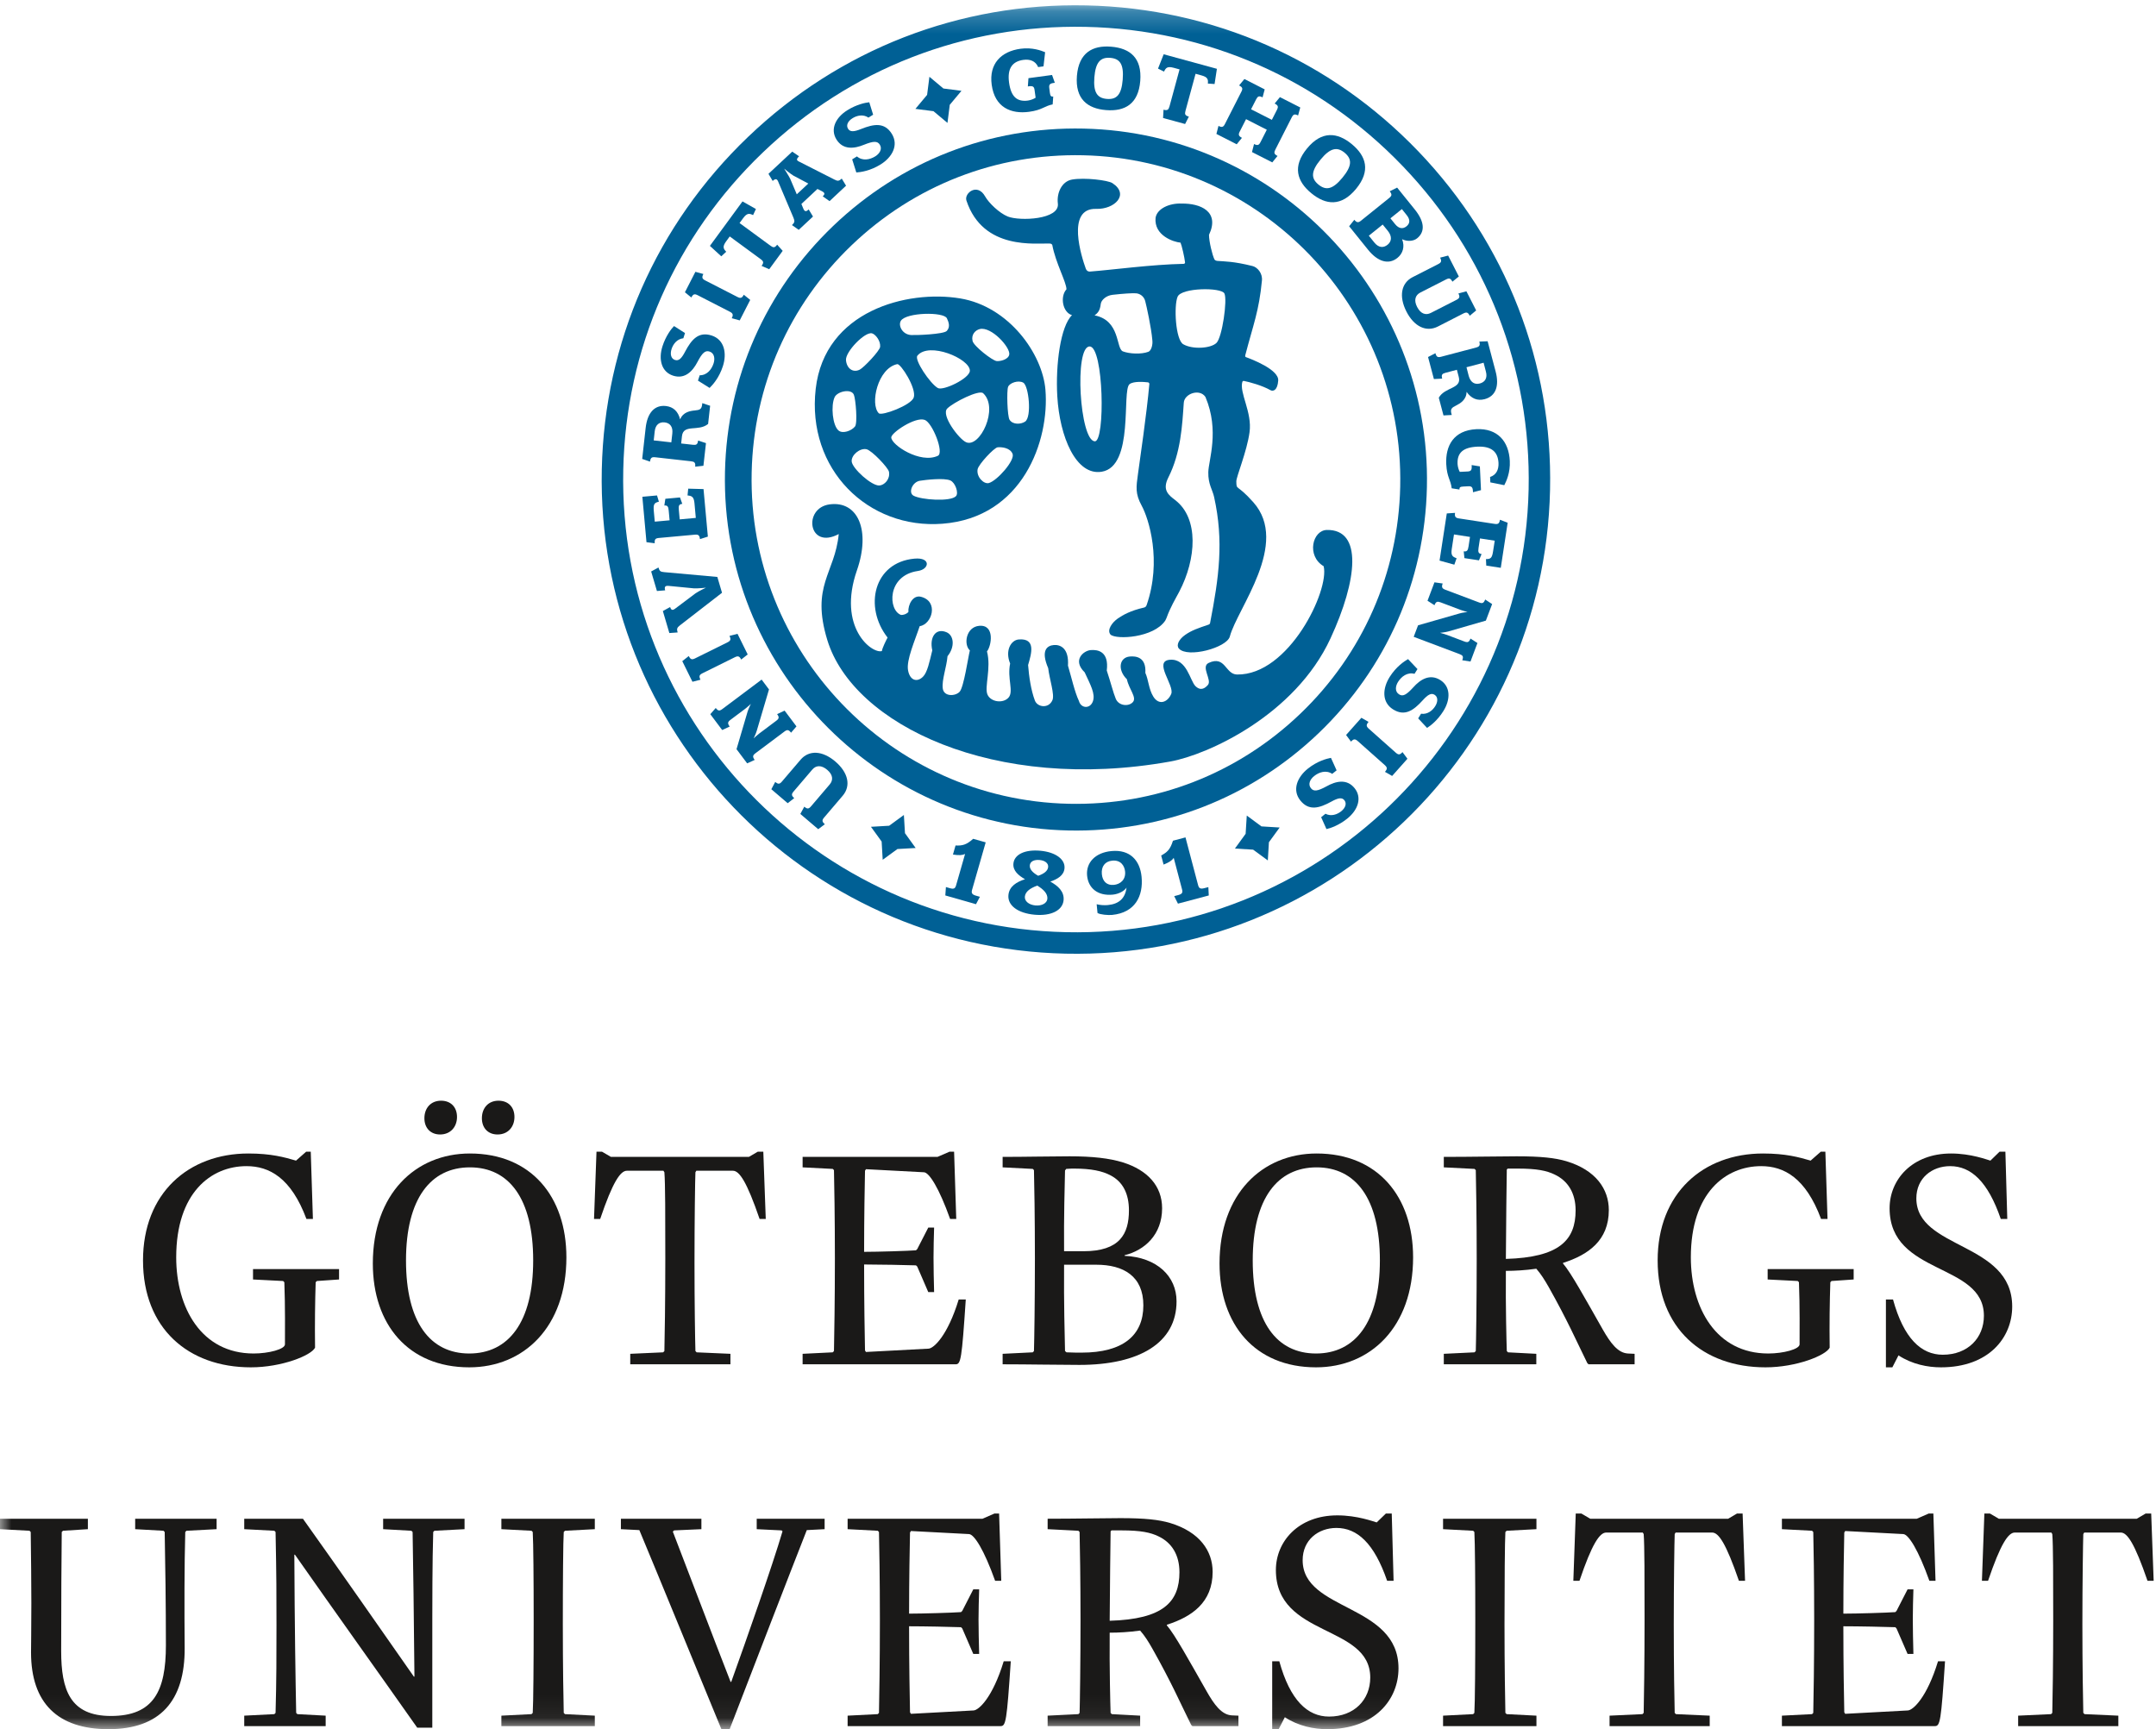 <?xml version="1.0" encoding="UTF-8" standalone="no"?>
<svg width="96px" height="77px" viewBox="0 0 96 77" version="1.1" xmlns="http://www.w3.org/2000/svg" xmlns:xlink="http://www.w3.org/1999/xlink" xmlns:sketch="http://www.bohemiancoding.com/sketch/ns">
    <!-- Generator: Sketch 3.0.2 (7799) - http://www.bohemiancoding.com/sketch -->
    <title>gu-box</title>
    <description>Created with Sketch.</description>
    <defs>
        <path id="path-1" d="M0,0.235 L95.896,0.235 L95.896,76.94 L0,76.94"></path>
        <path id="path-3" d="M0,0.235 L95.896,0.235 L95.896,76.94 L0,76.94"></path>
        <path id="path-5" d="M0,0.235 L95.896,0.235 L95.896,76.94 L0,76.94 L0,0.235 Z"></path>
        <path id="path-7" d="M0,0.235 L95.896,0.235 L95.896,76.94 L0,76.94 L0,0.235 Z"></path>
    </defs>
    <g id="Page-1" stroke="none" stroke-width="1" fill="none" fill-rule="evenodd" sketch:type="MSPage">
        <g id="gu-box" sketch:type="MSLayerGroup">
            <path d="M6.368,56.127 C6.368,53.131 8.394,51.365 11.06,51.365 C12.072,51.365 12.661,51.531 13.181,51.682 L13.632,51.285 L13.837,51.285 L13.933,54.281 L13.645,54.281 C12.962,52.447 11.991,51.928 10.977,51.928 C9.391,51.928 7.846,53.117 7.846,55.99 C7.846,58.234 8.967,60.271 11.293,60.271 C11.964,60.271 12.688,60.08 12.688,59.863 C12.688,59.396 12.702,58.152 12.661,57.098 L12.606,57.043 L11.266,56.975 L11.266,56.512 L15.097,56.512 L15.097,56.975 L14.11,57.043 L14.056,57.098 C14.028,57.973 14.015,58.959 14.028,60.012 C13.864,60.354 12.552,60.887 11.17,60.887 C8.38,60.887 6.368,59.15 6.368,56.127" id="Fill-1" fill="#1A1918" sketch:type="MSShapeGroup"></path>
            <path d="M21.457,49.793 C21.457,49.355 21.731,49.014 22.196,49.014 C22.634,49.014 22.907,49.301 22.907,49.738 C22.907,50.178 22.62,50.518 22.155,50.518 C21.731,50.518 21.457,50.23 21.457,49.793 L21.457,49.793 Z M18.897,49.793 C18.897,49.355 19.172,49.014 19.638,49.014 C20.075,49.014 20.349,49.301 20.349,49.738 C20.349,50.178 20.061,50.518 19.596,50.518 C19.172,50.518 18.897,50.23 18.897,49.793 L18.897,49.793 Z M23.741,56.127 C23.741,53.363 22.66,51.982 20.923,51.982 C19.186,51.982 18.078,53.363 18.078,56.127 C18.078,58.891 19.159,60.271 20.895,60.271 C22.634,60.271 23.741,58.891 23.741,56.127 L23.741,56.127 Z M16.601,56.264 C16.601,53.158 18.503,51.365 20.923,51.365 C23.645,51.365 25.22,53.283 25.22,55.99 C25.22,59.096 23.317,60.887 20.895,60.887 C18.174,60.887 16.601,58.973 16.601,56.264 L16.601,56.264 Z" id="Fill-2" fill="#1A1918" sketch:type="MSShapeGroup"></path>
            <path d="M28.063,60.285 L29.528,60.219 L29.583,60.162 C29.597,59.656 29.624,57.893 29.624,56.045 C29.624,54.199 29.624,52.68 29.583,52.201 L29.541,52.133 L27.913,52.133 C27.626,52.133 27.284,52.625 26.724,54.281 L26.45,54.281 L26.56,51.285 L26.806,51.285 L27.202,51.516 L33.346,51.516 L33.741,51.285 L33.988,51.285 L34.097,54.281 L33.823,54.281 C33.249,52.611 32.921,52.133 32.634,52.133 L31.005,52.133 L30.965,52.201 C30.95,52.529 30.924,54.377 30.924,56.223 C30.924,58.07 30.95,59.67 30.965,60.162 L31.019,60.219 L32.524,60.285 L32.524,60.752 L28.063,60.752 L28.063,60.285" id="Fill-3" fill="#1A1918" sketch:type="MSShapeGroup"></path>
            <path d="M35.738,60.285 L37.079,60.219 L37.134,60.162 C37.147,59.535 37.175,57.893 37.175,56.045 C37.175,54.199 37.147,52.652 37.134,52.105 L37.079,52.051 L35.738,51.982 L35.738,51.516 L41.744,51.516 L42.278,51.285 L42.483,51.285 L42.579,54.281 L42.306,54.281 C41.813,52.898 41.374,52.215 41.144,52.201 L38.558,52.064 L38.516,52.133 C38.503,52.762 38.476,54.213 38.476,55.744 C39.091,55.744 40.431,55.703 40.786,55.676 L40.842,55.621 L41.333,54.664 L41.593,54.664 C41.58,55.047 41.567,55.635 41.567,56.004 C41.567,56.359 41.58,57.125 41.593,57.537 L41.333,57.537 L40.842,56.4 L40.786,56.346 C40.362,56.332 39.146,56.307 38.476,56.307 C38.476,58.043 38.503,59.437 38.516,60.135 L38.558,60.203 L41.348,60.055 C41.58,60.039 42.195,59.479 42.688,57.865 L43.003,57.865 C42.825,60.531 42.784,60.752 42.552,60.752 L35.738,60.752 L35.738,60.285" id="Fill-4" fill="#1A1918" sketch:type="MSShapeGroup"></path>
            <path d="M50.91,58.125 C50.91,56.826 50.021,56.318 48.817,56.318 L47.38,56.318 C47.367,58.057 47.407,59.437 47.422,60.162 L47.489,60.219 C47.75,60.232 47.997,60.232 48.161,60.232 C50.008,60.232 50.91,59.465 50.91,58.125 L50.91,58.125 Z M48.242,55.717 C49.856,55.717 50.268,54.951 50.268,53.896 C50.268,53.172 50.008,52.625 49.446,52.338 C49.091,52.146 48.584,52.037 47.831,52.037 C47.763,52.037 47.612,52.037 47.477,52.051 L47.422,52.119 C47.407,52.83 47.367,54.17 47.38,55.717 L48.242,55.717 L48.242,55.717 Z M44.644,60.285 L45.985,60.219 L46.039,60.162 C46.054,59.684 46.081,57.893 46.081,56.045 C46.081,54.199 46.054,52.707 46.039,52.105 L45.985,52.051 L44.644,51.982 L44.644,51.516 C45.657,51.516 46.819,51.49 47.627,51.49 C48.625,51.49 49.392,51.572 50.008,51.764 C51.087,52.105 51.745,52.803 51.745,53.803 C51.745,54.979 50.966,55.676 50.075,55.895 L50.075,55.922 C51.524,55.99 52.388,56.838 52.388,57.947 C52.388,59.807 50.718,60.779 48.064,60.779 C47.175,60.779 45.739,60.752 44.644,60.752 L44.644,60.285 L44.644,60.285 Z" id="Fill-5" fill="#1A1918" sketch:type="MSShapeGroup"></path>
            <path d="M61.442,56.127 C61.442,53.363 60.362,51.982 58.626,51.982 C56.888,51.982 55.78,53.363 55.78,56.127 C55.78,58.891 56.86,60.271 58.599,60.271 C60.335,60.271 61.442,58.891 61.442,56.127 L61.442,56.127 Z M54.302,56.264 C54.302,53.158 56.204,51.365 58.626,51.365 C61.349,51.365 62.921,53.283 62.921,55.99 C62.921,59.096 61.019,60.887 58.599,60.887 C55.876,60.887 54.302,58.973 54.302,56.264 L54.302,56.264 Z" id="Fill-6" fill="#1A1918" sketch:type="MSShapeGroup"></path>
            <path d="M70.157,53.896 C70.157,53.145 69.829,52.584 69.214,52.297 C68.872,52.133 68.446,52.037 67.585,52.037 L67.134,52.037 L67.093,52.078 C67.079,52.666 67.065,54.459 67.052,56.059 C69.433,55.99 70.157,55.225 70.157,53.896 L70.157,53.896 Z M64.288,60.285 L65.655,60.219 L65.712,60.162 C65.726,59.766 65.753,57.893 65.753,56.045 C65.753,54.199 65.726,52.721 65.712,52.105 L65.655,52.051 L64.288,51.982 L64.288,51.516 C65.521,51.516 66.833,51.49 67.532,51.49 C68.612,51.49 69.241,51.559 69.747,51.709 C71.061,52.105 71.636,52.953 71.636,53.885 C71.636,55.238 70.718,55.881 69.597,56.236 L69.597,56.264 C69.952,56.674 70.567,57.797 71.36,59.191 C71.704,59.795 72.032,60.244 72.483,60.271 L72.784,60.285 L72.784,60.752 L70.731,60.752 L70.677,60.697 C70.171,59.67 69.815,58.836 68.954,57.303 C68.774,56.99 68.612,56.73 68.407,56.496 C67.915,56.566 67.448,56.592 67.052,56.592 C67.038,58.221 67.079,59.752 67.093,60.162 L67.147,60.219 L68.407,60.285 L68.407,60.752 L64.288,60.752 L64.288,60.285 L64.288,60.285 Z" id="Fill-7" fill="#1A1918" sketch:type="MSShapeGroup"></path>
            <path d="M73.81,56.127 C73.81,53.131 75.835,51.365 78.501,51.365 C79.515,51.365 80.102,51.531 80.622,51.682 L81.073,51.285 L81.278,51.285 L81.374,54.281 L81.087,54.281 C80.403,52.447 79.433,51.928 78.421,51.928 C76.833,51.928 75.288,53.117 75.288,55.99 C75.288,58.234 76.409,60.271 78.735,60.271 C79.405,60.271 80.13,60.08 80.13,59.863 C80.13,59.396 80.144,58.152 80.102,57.098 L80.048,57.043 L78.708,56.975 L78.708,56.512 L82.538,56.512 L82.538,56.975 L81.552,57.043 L81.499,57.098 C81.47,57.973 81.456,58.959 81.47,60.012 C81.306,60.354 79.993,60.887 78.612,60.887 C75.821,60.887 73.81,59.15 73.81,56.127" id="Fill-8" fill="#1A1918" sketch:type="MSShapeGroup"></path>
            <g id="Group-12">
                <mask id="mask-2" sketch:name="Clip 10" fill="white">
                    <use xlink:href="#path-1"></use>
                </mask>
                <g id="Clip-10"></g>
                <path d="M83.974,57.865 L84.29,57.865 C84.767,59.602 85.546,60.326 86.505,60.326 C87.626,60.326 88.337,59.574 88.337,58.59 C88.337,56.209 84.138,56.811 84.138,53.803 C84.138,52.529 85.138,51.365 86.874,51.365 C87.763,51.365 88.476,51.641 88.626,51.682 L89.034,51.285 L89.294,51.285 L89.378,54.281 L89.089,54.281 C88.515,52.611 87.763,51.928 86.833,51.928 C86.026,51.928 85.329,52.461 85.329,53.363 C85.329,55.648 89.597,55.293 89.597,58.18 C89.597,59.561 88.558,60.887 86.423,60.887 C85.835,60.887 85.138,60.752 84.534,60.354 L84.261,60.887 L83.974,60.887 L83.974,57.865" id="Fill-9" fill="#1A1918" sketch:type="MSShapeGroup" mask="url(#mask-2)"></path>
                <path d="M1.382,73.58 C1.382,73.061 1.396,72.746 1.396,71.393 C1.396,70.311 1.382,69.449 1.368,68.219 L1.313,68.164 L0,68.094 L0,67.629 L3.913,67.629 L3.913,68.094 L2.805,68.164 L2.749,68.219 C2.736,69.244 2.724,71.459 2.724,73.525 C2.724,75.248 3.119,76.412 4.938,76.412 C6.84,76.412 7.387,75.303 7.387,73.266 C7.387,71.486 7.36,69.559 7.333,68.219 L7.278,68.164 L6.019,68.094 L6.019,67.629 L9.645,67.629 L9.645,68.094 L8.304,68.164 L8.249,68.219 C8.208,69.682 8.208,71.691 8.223,73.389 C8.235,75.742 7.127,77 4.829,77 C2.572,77 1.382,75.838 1.382,73.58" id="Fill-11" fill="#1A1918" sketch:type="MSShapeGroup" mask="url(#mask-2)"></path>
            </g>
            <path d="M10.875,76.398 L12.216,76.33 L12.27,76.275 C12.311,74.811 12.311,73.73 12.311,72.363 C12.311,70.994 12.311,70.242 12.27,68.219 L12.216,68.164 L10.875,68.094 L10.875,67.629 L13.489,67.629 C15.157,69.969 17.06,72.703 18.428,74.66 L18.454,74.66 C18.428,72.035 18.399,69.559 18.372,68.219 L18.317,68.164 L17.06,68.094 L17.06,67.629 L20.685,67.629 L20.685,68.094 L19.343,68.164 L19.29,68.219 C19.249,69.682 19.249,70.762 19.249,74.195 L19.249,76.932 L18.577,76.932 C16.882,74.523 14.856,71.691 13.133,69.23 L13.106,69.23 C13.12,72.432 13.16,74.906 13.188,76.275 L13.241,76.33 L14.501,76.398 L14.501,76.863 L10.875,76.863 L10.875,76.398" id="Fill-13" fill="#1A1918" sketch:type="MSShapeGroup"></path>
            <g id="Group-17">
                <mask id="mask-4" sketch:name="Clip 15" fill="white">
                    <use xlink:href="#path-3"></use>
                </mask>
                <g id="Clip-15"></g>
                <path d="M22.325,76.398 L23.666,76.33 L23.721,76.275 C23.749,75.852 23.763,74.004 23.763,72.158 C23.763,70.311 23.749,68.684 23.721,68.219 L23.666,68.164 L22.325,68.094 L22.325,67.629 L26.485,67.629 L26.485,68.094 L25.157,68.164 L25.102,68.219 C25.075,68.586 25.061,70.488 25.061,72.334 C25.061,74.182 25.089,75.811 25.102,76.275 L25.157,76.33 L26.485,76.398 L26.485,76.863 L22.325,76.863 L22.325,76.398" id="Fill-14" fill="#1A1918" sketch:type="MSShapeGroup" mask="url(#mask-4)"></path>
                <path d="M28.468,68.135 L27.647,68.094 L27.647,67.629 L31.231,67.629 L31.231,68.094 L30.015,68.148 L29.959,68.203 C30.726,70.187 31.628,72.582 32.531,74.893 L32.56,74.893 C33.229,73.033 34.392,69.723 34.843,68.189 L34.802,68.148 L33.694,68.094 L33.694,67.629 L36.718,67.629 L36.718,68.094 L35.924,68.135 C35.213,69.941 33.57,74.195 32.489,77 L32.121,77 C30.712,73.58 29.495,70.598 28.468,68.135" id="Fill-16" fill="#1A1918" sketch:type="MSShapeGroup" mask="url(#mask-4)"></path>
            </g>
            <path d="M37.742,76.398 L39.083,76.33 L39.138,76.275 C39.151,75.646 39.179,74.004 39.179,72.158 C39.179,70.311 39.151,68.766 39.138,68.219 L39.083,68.164 L37.742,68.094 L37.742,67.629 L43.749,67.629 L44.282,67.396 L44.487,67.396 L44.583,70.393 L44.31,70.393 C43.816,69.01 43.38,68.326 43.147,68.312 L40.561,68.176 L40.52,68.244 C40.507,68.875 40.479,70.324 40.479,71.855 C41.095,71.855 42.435,71.814 42.79,71.787 L42.846,71.734 L43.337,70.775 L43.599,70.775 C43.585,71.158 43.571,71.746 43.571,72.115 C43.571,72.473 43.585,73.238 43.599,73.648 L43.337,73.648 L42.846,72.514 L42.79,72.459 C42.366,72.443 41.149,72.418 40.479,72.418 C40.479,74.156 40.507,75.551 40.52,76.248 L40.561,76.316 L43.352,76.166 C43.585,76.152 44.199,75.592 44.692,73.977 L45.007,73.977 C44.829,76.645 44.788,76.863 44.556,76.863 L37.742,76.863 L37.742,76.398" id="Fill-18" fill="#1A1918" sketch:type="MSShapeGroup"></path>
            <g id="Group-22">
                <mask id="mask-6" sketch:name="Clip 20" fill="white">
                    <use xlink:href="#path-5"></use>
                </mask>
                <g id="Clip-20"></g>
                <path d="M52.517,70.01 C52.517,69.258 52.19,68.695 51.573,68.408 C51.231,68.244 50.808,68.148 49.945,68.148 L49.493,68.148 L49.452,68.189 C49.438,68.777 49.426,70.57 49.411,72.172 C51.792,72.104 52.517,71.336 52.517,70.01 L52.517,70.01 Z M46.648,76.398 L48.017,76.33 L48.071,76.275 C48.085,75.879 48.112,74.004 48.112,72.158 C48.112,70.311 48.085,68.832 48.071,68.219 L48.017,68.164 L46.648,68.094 L46.648,67.629 C47.88,67.629 49.192,67.602 49.891,67.602 C50.972,67.602 51.601,67.67 52.106,67.82 C53.419,68.219 53.995,69.066 53.995,69.996 C53.995,71.35 53.077,71.994 51.956,72.35 L51.956,72.377 C52.312,72.787 52.927,73.908 53.722,75.303 C54.063,75.906 54.392,76.357 54.843,76.385 L55.144,76.398 L55.144,76.863 L53.093,76.863 L53.038,76.809 C52.53,75.783 52.175,74.947 51.313,73.416 C51.136,73.102 50.972,72.842 50.767,72.609 C50.273,72.678 49.809,72.703 49.411,72.703 C49.397,74.332 49.438,75.865 49.452,76.275 L49.507,76.33 L50.767,76.398 L50.767,76.863 L46.648,76.863 L46.648,76.398 L46.648,76.398 Z" id="Fill-19" fill="#1A1918" sketch:type="MSShapeGroup" mask="url(#mask-6)"></path>
                <path d="M56.647,73.977 L56.964,73.977 C57.442,75.715 58.222,76.439 59.179,76.439 C60.3,76.439 61.013,75.688 61.013,74.701 C61.013,72.322 56.811,72.924 56.811,69.914 C56.811,68.643 57.812,67.479 59.548,67.479 C60.438,67.479 61.149,67.752 61.3,67.793 L61.71,67.396 L61.97,67.396 L62.052,70.393 L61.765,70.393 C61.19,68.725 60.438,68.039 59.507,68.039 C58.7,68.039 58.003,68.572 58.003,69.475 C58.003,71.76 62.271,71.404 62.271,74.291 C62.271,75.672 61.231,77 59.097,77 C58.509,77 57.812,76.863 57.21,76.467 L56.935,77 L56.647,77 L56.647,73.977" id="Fill-21" fill="#1A1918" sketch:type="MSShapeGroup" mask="url(#mask-6)"></path>
            </g>
            <path d="M64.255,76.398 L65.595,76.33 L65.649,76.275 C65.677,75.852 65.69,74.004 65.69,72.158 C65.69,70.311 65.677,68.684 65.649,68.219 L65.595,68.164 L64.255,68.094 L64.255,67.629 L68.413,67.629 L68.413,68.094 L67.087,68.164 L67.03,68.219 C67.005,68.586 66.991,70.488 66.991,72.334 C66.991,74.182 67.019,75.811 67.03,76.275 L67.087,76.33 L68.413,76.398 L68.413,76.863 L64.255,76.863 L64.255,76.398" id="Fill-23" fill="#1A1918" sketch:type="MSShapeGroup"></path>
            <path d="M71.669,76.398 L73.132,76.33 L73.188,76.275 C73.2,75.77 73.227,74.004 73.227,72.158 C73.227,70.311 73.227,68.791 73.188,68.312 L73.147,68.244 L71.519,68.244 C71.231,68.244 70.888,68.738 70.329,70.393 L70.056,70.393 L70.163,67.396 L70.411,67.396 L70.808,67.629 L76.95,67.629 L77.345,67.396 L77.593,67.396 L77.702,70.393 L77.429,70.393 C76.854,68.725 76.526,68.244 76.237,68.244 L74.61,68.244 L74.569,68.312 C74.556,68.643 74.528,70.488 74.528,72.334 C74.528,74.182 74.556,75.783 74.569,76.275 L74.624,76.33 L76.128,76.398 L76.128,76.863 L71.669,76.863 L71.669,76.398" id="Fill-24" fill="#1A1918" sketch:type="MSShapeGroup"></path>
            <path d="M79.343,76.398 L80.685,76.33 L80.739,76.275 C80.753,75.646 80.78,74.004 80.78,72.158 C80.78,70.311 80.753,68.766 80.739,68.219 L80.685,68.164 L79.343,68.094 L79.343,67.629 L85.349,67.629 L85.882,67.396 L86.087,67.396 L86.183,70.393 L85.909,70.393 C85.417,69.01 84.979,68.326 84.747,68.312 L82.161,68.176 L82.12,68.244 C82.106,68.875 82.079,70.324 82.079,71.855 C82.694,71.855 84.036,71.814 84.392,71.787 L84.446,71.734 L84.938,70.775 L85.198,70.775 C85.185,71.158 85.171,71.746 85.171,72.115 C85.171,72.473 85.185,73.238 85.198,73.648 L84.938,73.648 L84.446,72.514 L84.392,72.459 C83.968,72.443 82.751,72.418 82.079,72.418 C82.079,74.156 82.106,75.551 82.12,76.248 L82.161,76.316 L84.952,76.166 C85.185,76.152 85.8,75.592 86.294,73.977 L86.606,73.977 C86.431,76.645 86.388,76.863 86.157,76.863 L79.343,76.863 L79.343,76.398" id="Fill-25" fill="#1A1918" sketch:type="MSShapeGroup"></path>
            <path d="M89.862,76.398 L91.327,76.33 L91.382,76.275 C91.396,75.77 91.423,74.004 91.423,72.158 C91.423,70.311 91.423,68.791 91.382,68.312 L91.341,68.244 L89.712,68.244 C89.425,68.244 89.083,68.738 88.522,70.393 L88.249,70.393 L88.358,67.396 L88.604,67.396 L89.001,67.629 L95.144,67.629 L95.54,67.396 L95.786,67.396 L95.896,70.393 L95.622,70.393 C95.048,68.725 94.72,68.244 94.433,68.244 L92.804,68.244 L92.763,68.312 C92.751,68.643 92.722,70.488 92.722,72.334 C92.722,74.182 92.751,75.783 92.763,76.275 L92.819,76.33 L94.323,76.398 L94.323,76.863 L89.862,76.863 L89.862,76.398" id="Fill-26" fill="#1A1918" sketch:type="MSShapeGroup"></path>
            <g id="Group-30">
                <mask id="mask-8" sketch:name="Clip 28" fill="white">
                    <use xlink:href="#path-7"></use>
                </mask>
                <g id="Clip-28"></g>
                <path d="M47.595,35.792 C39.634,35.62 33.298,29.001 33.469,21.04 C33.553,17.183 35.134,13.589 37.919,10.921 C40.706,8.253 44.364,6.83 48.22,6.914 C56.183,7.085 62.519,13.704 62.347,21.666 C62.263,25.522 60.683,29.117 57.896,31.785 C55.11,34.452 51.452,35.876 47.595,35.792 L47.595,35.792 Z M37.097,10.063 C34.082,12.951 32.371,16.839 32.281,21.014 C32.095,29.63 38.954,36.793 47.569,36.981 C51.743,37.071 55.702,35.531 58.718,32.644 C61.733,29.755 63.444,25.866 63.536,21.691 C63.722,13.074 56.862,5.912 48.246,5.726 C44.073,5.635 40.114,7.175 37.097,10.063 L37.097,10.063 Z" id="Fill-27" fill="#006095" sketch:type="MSShapeGroup" mask="url(#mask-8)"></path>
                <path d="M47.472,41.51 C36.356,41.27 27.511,32.031 27.752,20.916 C27.868,15.532 30.074,10.516 33.964,6.792 C37.853,3.066 42.962,1.08 48.345,1.196 C53.728,1.313 58.745,3.519 62.47,7.409 C66.194,11.298 68.181,16.405 68.065,21.789 C67.823,32.904 58.585,41.75 47.472,41.51 L47.472,41.51 Z M33.304,6.101 C29.229,10.002 26.919,15.256 26.796,20.895 C26.544,32.538 35.809,42.213 47.45,42.466 C59.091,42.718 68.769,33.451 69.019,21.81 C69.142,16.171 67.062,10.822 63.161,6.747 C59.257,2.673 54.005,0.363 48.366,0.24 C42.727,0.118 37.377,2.199 33.304,6.101 L33.304,6.101 Z" id="Fill-29" fill="#006095" sketch:type="MSShapeGroup" mask="url(#mask-8)"></path>
            </g>
            <path d="M52.11,33.91 C44.27,35.316 37.987,32.266 36.838,28.502 C36.095,26.067 37.175,25.539 37.347,23.781 C35.99,24.504 35.739,22.622 36.938,22.46 C38.206,22.29 38.774,23.622 38.157,25.395 C37.271,27.941 38.828,29.124 39.267,28.992 C39.285,28.859 39.444,28.534 39.521,28.391 C38.454,27.027 38.899,25.039 40.72,24.876 C41.462,24.81 41.388,25.35 40.873,25.425 C39.477,25.627 39.543,27.186 40.124,27.384 C40.226,27.384 40.345,27.357 40.448,27.253 C40.424,26.936 40.644,26.484 41.006,26.574 C41.81,26.776 41.503,27.801 40.95,27.885 C40.743,28.516 40.347,29.395 40.433,29.851 C40.517,30.306 40.837,30.396 41.099,30.133 C41.294,29.939 41.387,29.469 41.512,28.959 C41.379,28.384 41.659,27.947 42.147,28.154 C42.485,28.298 42.522,28.817 42.19,29.22 C42.147,29.714 41.931,30.275 41.978,30.654 C42.026,31.034 42.544,31.008 42.731,30.802 C42.917,30.597 43.11,29.256 43.185,28.962 C42.896,28.705 43.011,27.914 43.607,27.867 C44.309,27.811 44.146,28.766 43.947,29.007 C44.145,29.753 43.825,30.593 43.968,30.926 C44.11,31.26 44.657,31.339 44.904,31.067 C45.151,30.793 44.84,30.218 44.978,29.546 C44.741,28.967 45.017,28.502 45.362,28.475 C46.145,28.412 45.922,29.117 45.778,29.613 C45.817,30.12 45.904,30.726 46.08,31.194 C46.193,31.497 46.696,31.566 46.862,31.176 C46.968,30.933 46.729,30.241 46.673,29.753 C46.333,28.963 46.62,28.748 46.925,28.723 C47.212,28.699 47.604,28.861 47.553,29.641 C47.711,30.167 47.847,30.801 48.042,31.215 C48.13,31.545 48.533,31.579 48.661,31.236 C48.786,30.895 48.55,30.491 48.298,29.94 C47.735,29.395 48.246,28.974 48.567,28.948 C48.886,28.922 49.386,29.009 49.281,29.859 C49.454,30.375 49.568,30.846 49.683,31.12 C49.816,31.435 50.255,31.473 50.442,31.266 C50.632,31.058 50.27,30.694 50.177,30.247 C49.753,29.835 49.831,29.272 50.313,29.234 C50.561,29.214 51.044,29.242 50.999,29.964 C51.142,30.277 51.144,30.675 51.351,31.015 C51.604,31.429 51.995,31.272 52.151,30.9 C52.306,30.525 51.335,29.44 52.093,29.379 C52.853,29.32 52.985,30.315 53.231,30.554 C53.477,30.791 53.667,30.633 53.782,30.503 C53.981,30.284 53.452,29.687 53.821,29.518 C54.567,29.176 54.554,30.027 55.081,30.036 C57.39,30.072 59.208,26.283 58.938,25.213 C58.165,24.755 58.437,23.611 59.083,23.599 C60.675,23.57 60.45,25.818 59.243,28.428 C57.661,31.85 53.771,33.611 52.11,33.91" id="Fill-31" fill="#006095" sketch:type="MSShapeGroup"></path>
            <path d="M54.165,15.271 C53.909,15.518 53.099,15.57 52.685,15.328 C52.341,15.126 52.263,13.62 52.435,13.212 C52.608,12.805 54.378,12.789 54.519,13.068 C54.659,13.348 54.421,15.024 54.165,15.271 L54.165,15.271 Z M50.993,13.408 C51.05,13.623 51.261,14.573 51.31,15.144 C51.337,15.357 51.261,15.616 51.134,15.665 C50.815,15.786 50.286,15.757 49.999,15.647 C49.683,15.526 49.896,14.268 48.737,14.043 C48.897,13.931 48.981,13.814 49.013,13.538 C49.034,13.357 49.257,13.162 49.53,13.129 C50.06,13.069 50.391,13.053 50.569,13.06 C50.746,13.066 50.937,13.188 50.993,13.408 L50.993,13.408 Z M48.751,19.651 C48.075,19.636 47.822,15.414 48.521,15.428 C49.147,15.441 49.218,19.66 48.751,19.651 L48.751,19.651 Z M55.472,15.901 C55.446,15.891 55.44,15.847 55.446,15.827 C55.802,14.458 56.061,13.856 56.19,12.491 C56.222,12.165 55.989,11.901 55.772,11.847 C54.929,11.636 54.54,11.644 54.214,11.619 C54.179,11.616 54.101,11.601 54.077,11.554 C53.979,11.356 53.835,10.76 53.833,10.458 C54.327,9.413 53.446,9.052 52.618,9.065 C52.073,9.039 51.519,9.29 51.454,9.698 C51.378,10.488 52.253,10.777 52.565,10.805 C52.618,10.917 52.745,11.469 52.767,11.688 C52.769,11.717 52.743,11.749 52.704,11.749 C51.304,11.775 49.488,12.02 48.567,12.09 C48.435,12.111 48.372,12.035 48.345,11.958 C48.174,11.486 47.444,9.257 48.813,9.301 C49.626,9.327 50.306,8.662 49.534,8.156 C49.337,8.025 48.298,7.898 47.737,7.995 C47.27,8.076 47.046,8.602 47.103,9.061 C47.196,9.781 45.401,9.855 44.871,9.641 C44.493,9.487 44.027,9.036 43.864,8.746 C43.52,8.13 42.923,8.6 43.032,8.93 C43.775,11.17 46.147,10.814 46.767,10.846 C46.798,10.848 46.851,10.888 46.854,10.905 C47.005,11.714 47.487,12.568 47.486,12.883 C47.19,13.211 47.316,13.913 47.733,14.034 C47.224,14.522 46.996,16.228 47.078,17.643 C47.182,19.446 47.909,21.195 49.056,21.006 C50.514,20.768 49.939,17.396 50.294,17.108 C50.471,16.965 50.944,17.006 51.118,17.026 C51.157,17.031 51.179,17.076 51.177,17.098 C51.06,18.421 50.747,20.543 50.67,21.109 C50.59,21.686 50.543,21.984 50.835,22.517 C51.155,23.104 51.741,24.97 51.056,26.944 C51.035,27.021 50.971,27.046 50.948,27.052 C50.33,27.193 50.001,27.386 49.776,27.539 C49.532,27.705 49.271,28.05 49.448,28.258 C49.708,28.495 51.372,28.403 51.886,27.634 C51.897,27.615 51.933,27.542 51.938,27.526 C52.116,27.031 52.339,26.669 52.507,26.351 C53.274,24.886 53.386,23.086 52.333,22.273 C52.038,22.046 51.735,21.829 52.024,21.259 C52.581,20.156 52.64,18.952 52.71,17.935 C52.737,17.525 53.419,17.291 53.675,17.677 C54.313,19.188 53.812,20.49 53.802,21.026 C53.79,21.564 53.993,21.812 54.061,22.134 C54.497,24.104 54.278,25.698 53.884,27.73 C53.882,27.774 53.849,27.804 53.808,27.817 C53.347,27.972 53.063,28.068 52.774,28.27 C52.481,28.475 52.366,28.737 52.493,28.88 C52.88,29.316 54.63,28.843 54.761,28.342 C55.089,27.096 57.446,24.208 55.806,22.364 C55.058,21.522 55.058,21.86 55.05,21.435 C55.046,21.231 55.519,20.114 55.638,19.25 C55.763,18.35 55.173,17.494 55.319,16.997 C55.325,16.982 55.362,16.958 55.378,16.961 C55.622,17.008 56.198,17.162 56.571,17.375 C56.686,17.439 56.886,17.388 56.915,16.942 C56.946,16.457 55.718,15.989 55.472,15.901 L55.472,15.901 Z" id="Fill-32" fill="#006095" sketch:type="MSShapeGroup"></path>
            <path d="M40.673,22.071 C40.435,21.938 40.62,21.459 40.966,21.407 C41.209,21.369 42.031,21.27 42.317,21.395 C42.538,21.491 42.694,21.954 42.569,22.091 C42.333,22.352 41.015,22.261 40.673,22.071 L40.673,22.071 Z M37.923,20.549 C37.9,20.264 38.286,19.942 38.581,20.004 C38.817,20.054 39.55,20.827 39.583,21.008 C39.645,21.34 39.38,21.603 39.158,21.619 C38.813,21.644 37.95,20.86 37.923,20.549 L37.923,20.549 Z M38.069,18.994 C37.901,19.194 37.524,19.32 37.343,19.175 C37.069,18.957 36.987,18.064 37.164,17.685 C37.284,17.429 37.905,17.288 38.021,17.58 C38.101,17.78 38.193,18.847 38.069,18.994 L38.069,18.994 Z M38.28,16.461 C37.979,16.612 37.7,16.407 37.669,16.036 C37.638,15.665 38.514,14.757 38.829,14.844 C38.984,14.886 39.216,15.18 39.19,15.442 C39.174,15.625 38.457,16.374 38.28,16.461 L38.28,16.461 Z M43.017,19.692 C42.702,19.556 41.888,18.483 42.178,18.192 C42.45,17.919 43.594,17.339 43.778,17.511 C44.488,18.172 43.632,19.961 43.017,19.692 L43.017,19.692 Z M39.685,19.476 C39.685,19.269 40.757,18.541 41.178,18.699 C41.517,18.825 42.05,20.161 41.761,20.296 C40.983,20.663 39.685,19.817 39.685,19.476 L39.685,19.476 Z M39.951,16.215 C40.104,16.183 40.817,17.289 40.687,17.698 C40.576,18.044 39.261,18.533 39.13,18.402 C38.729,18.001 39.079,16.398 39.951,16.215 L39.951,16.215 Z M43.185,16.506 C43.185,16.848 41.995,17.417 41.757,17.278 C41.409,17.073 40.7,16.021 40.849,15.838 C41.36,15.202 43.185,15.971 43.185,16.506 L43.185,16.506 Z M42.163,14.175 C42.237,14.335 42.326,14.55 42.159,14.735 C42.019,14.889 40.757,14.932 40.567,14.919 C40.169,14.893 39.983,14.486 40.115,14.281 C40.354,13.909 42.024,13.876 42.163,14.175 L42.163,14.175 Z M44.939,15.79 C44.897,16.011 44.534,16.096 44.376,16.078 C44.183,16.056 43.358,15.411 43.306,15.185 C43.236,14.89 43.436,14.701 43.625,14.653 C44.138,14.525 44.999,15.473 44.939,15.79 L44.939,15.79 Z M45.645,18.774 C45.458,18.899 45.104,18.92 44.954,18.695 C44.852,18.54 44.819,17.395 44.888,17.225 C44.958,17.048 45.343,16.917 45.56,17.038 C45.81,17.174 45.949,18.572 45.645,18.774 L45.645,18.774 Z M44.423,19.918 C44.616,19.9 44.981,19.944 45.087,20.21 C45.202,20.499 44.403,21.403 44.033,21.509 C43.807,21.574 43.468,21.233 43.53,20.896 C43.571,20.678 44.265,19.932 44.423,19.918 L44.423,19.918 Z M46.55,17.356 C46.418,15.759 44.929,13.649 42.753,13.288 C40.391,12.896 36.719,13.842 36.321,17.314 C35.91,20.906 38.661,23.575 41.962,23.322 C45.544,23.048 46.736,19.616 46.55,17.356 L46.55,17.356 Z" id="Fill-33" fill="#006095" sketch:type="MSShapeGroup"></path>
            <path d="M41.384,3.419 L41.281,4.225 L40.76,4.848 L41.565,4.951 L42.188,5.473 L42.29,4.667 L42.811,4.044 L42.007,3.941 L41.384,3.419" id="Fill-34" fill="#006095" sketch:type="MSShapeGroup"></path>
            <path d="M56.452,38.315 L55.798,37.835 L54.987,37.786 L55.464,37.129 L55.515,36.317 L56.169,36.799 L56.979,36.849 L56.501,37.504 L56.452,38.315" id="Fill-35" fill="#006095" sketch:type="MSShapeGroup"></path>
            <path d="M39.304,38.285 L39.96,37.807 L40.771,37.761 L40.296,37.102 L40.247,36.291 L39.591,36.77 L38.781,36.817 L39.257,37.474 L39.304,38.285" id="Fill-36" fill="#006095" sketch:type="MSShapeGroup"></path>
            <path d="M34.82,34.799 L35.646,33.831 C36.022,33.39 36.622,33.421 37.194,33.91 C37.77,34.401 37.899,34.991 37.524,35.432 L36.698,36.401 C36.597,36.52 36.593,36.586 36.728,36.702 L36.433,36.924 L35.636,36.245 L35.813,35.921 C35.948,36.037 36.014,36.022 36.114,35.904 L36.944,34.931 C37.108,34.738 37.093,34.502 36.836,34.283 C36.571,34.057 36.333,34.076 36.168,34.27 L35.339,35.242 C35.237,35.36 35.233,35.427 35.365,35.54 L35.073,35.766 L34.345,35.144 L34.519,34.818 C34.653,34.933 34.72,34.918 34.82,34.799" id="Fill-37" fill="#006095" sketch:type="MSShapeGroup"></path>
            <path d="M32.167,31.571 L33.913,30.262 L34.241,30.701 L33.694,32.548 C33.657,32.676 33.558,32.878 33.558,32.878 C33.558,32.878 33.716,32.732 33.794,32.673 L34.563,32.096 C34.685,32.005 34.71,31.942 34.602,31.8 L34.936,31.644 L35.464,32.346 L35.223,32.627 C35.116,32.484 35.046,32.486 34.925,32.578 L33.642,33.539 C33.517,33.632 33.497,33.697 33.604,33.839 L33.268,33.992 L32.795,33.361 L33.29,31.681 C33.331,31.55 33.434,31.345 33.434,31.345 C33.434,31.345 33.272,31.494 33.183,31.561 L32.527,32.053 C32.403,32.146 32.384,32.21 32.491,32.353 L32.157,32.508 L31.628,31.803 L31.87,31.526 C31.977,31.668 32.042,31.665 32.167,31.571" id="Fill-38" fill="#006095" sketch:type="MSShapeGroup"></path>
            <path d="M32.839,28.224 L33.292,29.142 L33.003,29.37 C32.924,29.211 32.854,29.2 32.719,29.267 L31.281,29.979 C31.142,30.048 31.111,30.107 31.19,30.268 L30.833,30.359 L30.38,29.441 L30.669,29.213 C30.748,29.373 30.813,29.385 30.953,29.316 L32.391,28.604 C32.526,28.538 32.56,28.476 32.481,28.316 L32.839,28.224" id="Fill-39" fill="#006095" sketch:type="MSShapeGroup"></path>
            <path d="M29.579,25.478 L31.941,25.691 L32.149,26.396 L30.278,27.845 C30.142,27.949 30.126,28.005 30.173,28.163 L29.804,28.189 L29.515,27.21 L29.839,27.031 C29.884,27.171 29.941,27.191 30.06,27.105 L30.964,26.425 C31.114,26.32 31.433,26.17 31.433,26.17 C31.433,26.17 31.081,26.209 30.897,26.199 L29.76,26.088 C29.608,26.078 29.576,26.143 29.618,26.288 L29.251,26.317 L28.994,25.447 L29.319,25.271 C29.366,25.434 29.407,25.463 29.579,25.478" id="Fill-40" fill="#006095" sketch:type="MSShapeGroup"></path>
            <path d="M31.326,21.779 L31.519,23.895 L31.167,24.007 C31.151,23.83 31.089,23.795 30.938,23.809 L29.343,23.955 C29.186,23.969 29.138,24.013 29.153,24.191 L28.786,24.144 L28.602,22.121 L29.255,22.062 L29.338,22.34 C29.128,22.39 29.085,22.453 29.112,22.759 L29.155,23.229 L29.815,23.169 L29.776,22.743 C29.761,22.561 29.724,22.497 29.581,22.51 L29.626,22.211 L30.278,22.151 L30.38,22.437 C30.233,22.451 30.208,22.52 30.226,22.702 L30.265,23.128 L30.982,23.062 L30.923,22.41 C30.897,22.126 30.812,22.081 30.614,22.062 L30.644,21.76 L31.326,21.779" id="Fill-41" fill="#006095" sketch:type="MSShapeGroup"></path>
            <path d="M29.153,19.204 L29.108,19.611 L29.892,19.698 L29.936,19.304 C29.97,19.008 29.836,18.836 29.597,18.809 C29.358,18.783 29.186,18.912 29.153,19.204 L29.153,19.204 Z M31.62,18.068 L31.53,18.878 C31.101,19.233 30.429,18.867 30.366,19.42 L30.33,19.748 L30.852,19.806 C31.003,19.823 31.064,19.794 31.084,19.617 L31.435,19.732 L31.321,20.741 L30.954,20.781 C30.974,20.599 30.921,20.558 30.771,20.541 L29.177,20.362 C29.026,20.345 28.964,20.379 28.944,20.556 L28.595,20.436 L28.749,19.055 C28.824,18.387 29.143,18.023 29.651,18.08 C29.983,18.118 30.194,18.32 30.284,18.675 C30.415,18.345 30.739,18.296 30.935,18.278 C31.161,18.258 31.24,18.222 31.264,18.014 L31.27,17.952 L31.62,18.068 L31.62,18.068 Z" id="Fill-42" fill="#006095" sketch:type="MSShapeGroup"></path>
            <path d="M32.188,16.305 C32.023,16.818 31.737,17.138 31.596,17.274 L31.078,16.949 L31.155,16.711 C31.481,16.713 31.687,16.452 31.774,16.181 C31.841,15.973 31.813,15.725 31.593,15.654 C31.402,15.593 31.27,15.71 31.058,16.114 C30.845,16.527 30.5,16.898 29.97,16.728 C29.453,16.561 29.31,16.005 29.499,15.416 C29.644,14.966 29.88,14.654 30.012,14.519 L30.501,14.831 L30.427,15.063 C30.141,15.093 29.972,15.329 29.903,15.541 C29.828,15.774 29.881,15.974 30.055,16.029 C30.224,16.084 30.349,15.96 30.505,15.66 C30.794,15.112 31.106,14.754 31.687,14.94 C32.255,15.124 32.374,15.728 32.188,16.305" id="Fill-43" fill="#006095" sketch:type="MSShapeGroup"></path>
            <path d="M33.405,13.355 L32.938,14.267 L32.583,14.17 C32.663,14.011 32.63,13.949 32.495,13.88 L31.069,13.148 C30.931,13.077 30.864,13.088 30.783,13.247 L30.497,13.015 L30.964,12.104 L31.319,12.201 C31.238,12.359 31.268,12.419 31.406,12.49 L32.833,13.222 C32.968,13.292 33.038,13.282 33.119,13.124 L33.405,13.355" id="Fill-44" fill="#006095" sketch:type="MSShapeGroup"></path>
            <path d="M33.532,9.579 C33.362,9.494 33.259,9.484 33.088,9.717 L32.93,9.933 L34.31,10.944 C34.432,11.034 34.499,11.04 34.604,10.896 L34.851,11.17 L34.251,11.989 L33.911,11.84 C34.02,11.693 33.994,11.63 33.872,11.541 L32.493,10.529 L32.335,10.745 C32.163,10.979 32.204,11.074 32.336,11.21 L32.116,11.413 L31.61,10.949 L33.061,8.969 L33.659,9.308 L33.532,9.579" id="Fill-45" fill="#006095" sketch:type="MSShapeGroup"></path>
            <path d="M35.33,7.822 C35.194,7.742 34.915,7.508 34.915,7.508 C34.915,7.508 35.116,7.821 35.184,7.959 L35.478,8.653 L35.992,8.173 L35.33,7.822 L35.33,7.822 Z M37.672,8.269 L36.937,8.956 L36.635,8.743 C36.732,8.652 36.741,8.589 36.599,8.515 L36.399,8.414 L35.684,9.083 L35.769,9.29 C35.832,9.443 35.905,9.424 36.009,9.327 L36.2,9.643 L35.565,10.235 L35.264,10.023 C35.381,9.914 35.398,9.855 35.331,9.697 L34.642,8.069 C34.597,7.97 34.532,7.939 34.405,8.058 L34.218,7.74 L35.276,6.752 L35.581,6.961 C35.45,7.083 35.468,7.14 35.569,7.19 L37.155,7.996 C37.3,8.073 37.36,8.065 37.481,7.953 L37.672,8.269 L37.672,8.269 Z" id="Fill-46" fill="#006095" sketch:type="MSShapeGroup"></path>
            <path d="M39.208,7.324 C38.751,7.608 38.325,7.668 38.129,7.68 L37.945,7.096 L38.157,6.965 C38.405,7.178 38.731,7.112 38.974,6.962 C39.159,6.847 39.298,6.64 39.176,6.443 C39.069,6.273 38.894,6.277 38.47,6.446 C38.04,6.624 37.537,6.684 37.244,6.21 C36.958,5.749 37.208,5.231 37.735,4.905 C38.136,4.656 38.519,4.571 38.706,4.554 L38.878,5.108 L38.669,5.237 C38.433,5.075 38.15,5.145 37.962,5.263 C37.753,5.392 37.664,5.578 37.761,5.733 C37.854,5.884 38.028,5.871 38.343,5.744 C38.919,5.513 39.388,5.442 39.71,5.96 C40.024,6.467 39.724,7.005 39.208,7.324" id="Fill-47" fill="#006095" sketch:type="MSShapeGroup"></path>
            <path d="M46.919,3.693 C46.733,3.718 46.702,3.781 46.722,3.927 L46.749,4.139 C46.769,4.28 46.805,4.311 46.897,4.299 L46.872,4.648 C46.483,4.727 46.417,4.898 45.82,4.979 C45.021,5.086 44.294,4.789 44.157,3.773 C44.031,2.842 44.572,2.288 45.442,2.171 C45.963,2.101 46.365,2.253 46.536,2.325 L46.464,2.955 L46.226,2.987 C46.108,2.71 45.854,2.628 45.571,2.666 C45.073,2.733 44.846,3.051 44.93,3.674 C45.015,4.301 45.28,4.544 45.77,4.478 C45.89,4.461 46.035,4.406 46.113,4.351 L46.067,4.015 C46.048,3.869 46.005,3.816 45.815,3.842 L45.767,3.849 L45.794,3.481 L46.845,3.339 L46.968,3.687 L46.919,3.693" id="Fill-48" fill="#006095" sketch:type="MSShapeGroup"></path>
            <path d="M49.435,2.576 C49.008,2.542 48.784,2.76 48.729,3.44 C48.675,4.119 48.86,4.371 49.286,4.405 C49.722,4.44 49.936,4.221 49.991,3.542 C50.046,2.862 49.869,2.611 49.435,2.576 L49.435,2.576 Z M49.247,4.902 C48.421,4.836 47.87,4.407 47.952,3.377 C48.036,2.347 48.647,2.012 49.474,2.079 C50.313,2.147 50.854,2.574 50.772,3.605 C50.688,4.634 50.085,4.97 49.247,4.902 L49.247,4.902 Z" id="Fill-49" fill="#006095" sketch:type="MSShapeGroup"></path>
            <path d="M53.782,3.721 C53.802,3.532 53.774,3.432 53.493,3.356 L53.235,3.285 L52.786,4.935 C52.745,5.081 52.765,5.147 52.936,5.193 L52.769,5.522 L51.788,5.254 L51.808,4.885 C51.983,4.933 52.032,4.887 52.073,4.741 L52.522,3.09 L52.265,3.02 C51.985,2.943 51.911,3.015 51.831,3.188 L51.563,3.055 L51.815,2.417 L54.185,3.064 L54.081,3.742 L53.782,3.721" id="Fill-50" fill="#006095" sketch:type="MSShapeGroup"></path>
            <path d="M56.651,7.231 L55.747,6.771 L55.839,6.413 C56.003,6.495 56.06,6.46 56.128,6.325 L56.407,5.777 L55.483,5.306 L55.204,5.854 C55.134,5.989 55.142,6.057 55.3,6.138 L55.067,6.425 L54.163,5.964 L54.255,5.606 C54.417,5.689 54.476,5.654 54.544,5.519 L55.272,4.089 C55.343,3.951 55.335,3.887 55.173,3.804 L55.409,3.519 L56.313,3.98 L56.218,4.335 C56.058,4.255 56.003,4.286 55.931,4.425 L55.706,4.866 L56.632,5.336 L56.856,4.896 C56.927,4.757 56.919,4.693 56.757,4.61 L56.991,4.325 L57.897,4.786 L57.8,5.142 C57.642,5.061 57.585,5.092 57.515,5.231 L56.788,6.66 C56.72,6.795 56.724,6.863 56.884,6.944 L56.651,7.231" id="Fill-51" fill="#006095" sketch:type="MSShapeGroup"></path>
            <path d="M59.87,6.8 C59.54,6.528 59.231,6.581 58.8,7.107 C58.366,7.633 58.374,7.945 58.704,8.217 C59.042,8.495 59.343,8.437 59.776,7.911 C60.208,7.384 60.208,7.078 59.87,6.8 L59.87,6.8 Z M58.388,8.603 C57.747,8.076 57.54,7.409 58.198,6.611 C58.854,5.814 59.548,5.889 60.188,6.415 C60.837,6.95 61.038,7.611 60.382,8.409 C59.724,9.207 59.038,9.137 58.388,8.603 L58.388,8.603 Z" id="Fill-52" fill="#006095" sketch:type="MSShapeGroup"></path>
            <path d="M61.911,9.722 L62.118,9.979 C62.288,10.19 62.47,10.204 62.626,10.078 C62.778,9.955 62.808,9.79 62.63,9.571 L62.421,9.311 L61.911,9.722 L61.911,9.722 Z M61.567,9.999 L60.95,10.496 L61.196,10.801 C61.384,11.033 61.597,11.05 61.784,10.899 C61.968,10.751 61.991,10.526 61.8,10.286 L61.567,9.999 L61.567,9.999 Z M60.917,11.123 L60.073,10.075 L60.304,9.787 C60.417,9.925 60.487,9.92 60.604,9.825 L61.853,8.819 C61.976,8.721 61.991,8.657 61.88,8.518 L62.21,8.354 L62.999,9.332 C63.423,9.86 63.472,10.312 63.099,10.613 C62.925,10.753 62.642,10.757 62.431,10.652 C62.563,10.993 62.458,11.295 62.222,11.485 C61.823,11.806 61.339,11.646 60.917,11.123 L60.917,11.123 Z" id="Fill-53" fill="#006095" sketch:type="MSShapeGroup"></path>
            <path d="M65.157,13.96 L64.024,14.54 C63.507,14.803 62.966,14.544 62.624,13.874 C62.28,13.199 62.386,12.604 62.901,12.341 L64.036,11.762 C64.175,11.691 64.204,11.631 64.124,11.473 L64.481,11.38 L64.958,12.312 L64.671,12.544 C64.589,12.385 64.524,12.374 64.386,12.445 L63.245,13.026 C63.021,13.141 62.944,13.365 63.099,13.667 C63.257,13.976 63.483,14.05 63.71,13.935 L64.849,13.354 C64.987,13.283 65.017,13.223 64.938,13.068 L65.294,12.971 L65.729,13.824 L65.444,14.06 C65.362,13.901 65.298,13.89 65.157,13.96" id="Fill-54" fill="#006095" sketch:type="MSShapeGroup"></path>
            <path d="M66.163,16.548 L66.06,16.152 L65.298,16.353 L65.397,16.737 C65.476,17.025 65.661,17.137 65.894,17.076 C66.126,17.014 66.239,16.832 66.163,16.548 L66.163,16.548 Z M64.274,18.499 L64.065,17.71 C64.339,17.224 65.097,17.323 64.954,16.785 L64.87,16.466 L64.362,16.601 C64.216,16.639 64.169,16.688 64.216,16.86 L63.847,16.879 L63.587,15.898 L63.915,15.728 C63.962,15.904 64.026,15.924 64.173,15.885 L65.724,15.476 C65.87,15.437 65.917,15.383 65.87,15.211 L66.239,15.196 L66.595,16.54 C66.767,17.19 66.601,17.644 66.106,17.775 C65.782,17.86 65.513,17.748 65.302,17.449 C65.298,17.804 65.015,17.967 64.839,18.055 C64.636,18.155 64.573,18.217 64.626,18.419 L64.644,18.479 L64.274,18.499 L64.274,18.499 Z" id="Fill-55" fill="#006095" sketch:type="MSShapeGroup"></path>
            <path d="M65.585,21.871 C65.577,21.684 65.517,21.646 65.37,21.654 L65.157,21.665 C65.015,21.671 64.979,21.704 64.985,21.798 L64.64,21.744 C64.593,21.349 64.429,21.268 64.397,20.667 C64.358,19.862 64.716,19.162 65.739,19.111 C66.679,19.065 67.185,19.651 67.227,20.528 C67.253,21.053 67.067,21.441 66.981,21.605 L66.36,21.48 L66.349,21.24 C66.634,21.146 66.737,20.9 66.724,20.615 C66.698,20.112 66.401,19.859 65.774,19.89 C65.142,19.921 64.878,20.166 64.901,20.66 C64.907,20.78 64.95,20.93 64.999,21.012 L65.337,20.996 C65.485,20.988 65.54,20.95 65.53,20.758 L65.528,20.709 L65.894,20.768 L65.944,21.826 L65.589,21.919 L65.585,21.871" id="Fill-56" fill="#006095" sketch:type="MSShapeGroup"></path>
            <path d="M64.099,24.963 L64.421,22.863 L64.788,22.838 C64.763,23.014 64.813,23.062 64.962,23.085 L66.548,23.328 C66.702,23.351 66.761,23.32 66.788,23.144 L67.132,23.277 L66.825,25.285 L66.179,25.186 L66.165,24.896 C66.38,24.897 66.437,24.847 66.483,24.543 L66.556,24.077 L65.899,23.976 L65.835,24.399 C65.808,24.58 65.827,24.651 65.97,24.672 L65.854,24.952 L65.206,24.853 L65.175,24.551 C65.321,24.573 65.362,24.512 65.39,24.332 L65.454,23.909 L64.741,23.799 L64.642,24.447 C64.599,24.729 64.671,24.793 64.858,24.858 L64.757,25.145 L64.099,24.963" id="Fill-57" fill="#006095" sketch:type="MSShapeGroup"></path>
            <path d="M64.989,29.127 L62.948,28.357 L63.142,27.845 L64.993,27.315 C65.122,27.277 65.345,27.252 65.345,27.252 C65.345,27.252 65.138,27.198 65.046,27.163 L64.146,26.823 C64.003,26.771 63.936,26.783 63.874,26.95 L63.563,26.751 L63.872,25.931 L64.239,25.983 C64.175,26.149 64.216,26.208 64.356,26.261 L65.858,26.827 C66.003,26.882 66.067,26.863 66.13,26.696 L66.44,26.899 L66.161,27.636 L64.479,28.121 C64.347,28.157 64.12,28.18 64.12,28.18 C64.12,28.18 64.331,28.236 64.435,28.275 L65.202,28.565 C65.349,28.62 65.413,28.601 65.476,28.435 L65.786,28.633 L65.476,29.458 L65.11,29.401 C65.173,29.234 65.136,29.183 64.989,29.127" id="Fill-58" fill="#006095" sketch:type="MSShapeGroup"></path>
            <path d="M61.88,30.141 C62.169,29.686 62.524,29.447 62.696,29.35 L63.116,29.794 L62.983,30.005 C62.667,29.922 62.403,30.123 62.251,30.364 C62.134,30.549 62.099,30.795 62.296,30.919 C62.464,31.027 62.62,30.946 62.929,30.608 C63.237,30.261 63.663,29.987 64.134,30.284 C64.593,30.575 64.595,31.149 64.263,31.673 C64.011,32.072 63.704,32.315 63.542,32.413 L63.147,31.989 L63.276,31.782 C63.561,31.825 63.784,31.639 63.903,31.451 C64.034,31.244 64.032,31.037 63.878,30.939 C63.728,30.844 63.577,30.933 63.349,31.185 C62.933,31.644 62.542,31.913 62.026,31.587 C61.521,31.268 61.556,30.653 61.88,30.141" id="Fill-59" fill="#006095" sketch:type="MSShapeGroup"></path>
            <path d="M59.937,32.729 L60.618,31.963 L60.938,32.146 C60.819,32.28 60.837,32.348 60.948,32.449 L62.147,33.515 C62.265,33.618 62.331,33.624 62.448,33.491 L62.669,33.787 L61.987,34.553 L61.667,34.37 C61.786,34.236 61.772,34.171 61.657,34.067 L60.458,33.001 C60.345,32.901 60.274,32.892 60.157,33.025 L59.937,32.729" id="Fill-60" fill="#006095" sketch:type="MSShapeGroup"></path>
            <path d="M58.233,34.229 C58.653,33.893 59.067,33.783 59.263,33.747 L59.515,34.304 L59.319,34.46 C59.048,34.278 58.731,34.382 58.511,34.561 C58.339,34.697 58.226,34.919 58.372,35.1 C58.497,35.256 58.671,35.231 59.071,35.013 C59.477,34.785 59.97,34.665 60.317,35.099 C60.657,35.523 60.47,36.067 59.987,36.454 C59.618,36.749 59.249,36.879 59.063,36.919 L58.827,36.39 L59.019,36.236 C59.274,36.369 59.546,36.266 59.72,36.126 C59.909,35.973 59.976,35.778 59.862,35.635 C59.751,35.496 59.579,35.531 59.282,35.695 C58.739,35.993 58.28,36.12 57.899,35.644 C57.526,35.178 57.761,34.608 58.233,34.229" id="Fill-61" fill="#006095" sketch:type="MSShapeGroup"></path>
            <path d="M43.458,40.264 L42.092,39.874 L42.119,39.5 L42.295,39.551 C42.476,39.603 42.532,39.564 42.573,39.418 L42.972,38.027 C42.874,38.078 42.71,38.1 42.432,38.053 L42.547,37.65 C42.845,37.661 43.025,37.629 43.332,37.352 L43.89,37.51 L43.284,39.622 C43.243,39.767 43.28,39.833 43.456,39.884 L43.632,39.934 L43.458,40.264" id="Fill-62" fill="#006095" sketch:type="MSShapeGroup"></path>
            <path d="M46.293,38.296 C46.044,38.273 45.871,38.36 45.854,38.533 C45.838,38.71 45.989,38.864 46.227,38.998 C46.478,38.91 46.653,38.787 46.671,38.61 C46.687,38.437 46.528,38.319 46.293,38.296 L46.293,38.296 Z M46.186,39.436 C45.88,39.546 45.655,39.7 45.634,39.926 C45.615,40.125 45.81,40.292 46.103,40.319 C46.386,40.345 46.617,40.224 46.636,40.025 C46.657,39.794 46.461,39.601 46.186,39.436 L46.186,39.436 Z M46.063,40.732 C45.31,40.661 44.859,40.314 44.902,39.857 C44.939,39.462 45.274,39.27 45.64,39.152 C45.343,38.981 45.095,38.77 45.124,38.455 C45.162,38.051 45.631,37.818 46.332,37.884 C47.001,37.947 47.437,38.265 47.399,38.669 C47.369,38.985 47.09,39.146 46.767,39.258 C47.102,39.442 47.396,39.694 47.358,40.088 C47.315,40.545 46.796,40.8 46.063,40.732 L46.063,40.732 Z" id="Fill-63" fill="#006095" sketch:type="MSShapeGroup"></path>
            <path d="M49.526,38.324 C49.198,38.355 49.029,38.59 49.062,38.927 C49.092,39.242 49.28,39.434 49.595,39.404 C49.883,39.376 50.132,39.173 50.097,38.81 C50.074,38.57 49.917,38.286 49.526,38.324 L49.526,38.324 Z M49.519,40.741 C49.336,40.758 48.989,40.729 48.869,40.655 L48.831,40.265 C48.966,40.301 49.159,40.319 49.333,40.302 C49.819,40.255 50.101,40.009 50.161,39.524 C50.072,39.671 49.817,39.812 49.548,39.838 C48.878,39.903 48.458,39.549 48.405,38.99 C48.351,38.418 48.763,37.967 49.485,37.898 C50.323,37.817 50.761,38.321 50.831,39.043 C50.914,39.908 50.537,40.642 49.519,40.741 L49.519,40.741 Z" id="Fill-64" fill="#006095" sketch:type="MSShapeGroup"></path>
            <path d="M53.823,39.875 L52.45,40.239 L52.284,39.905 L52.46,39.858 C52.642,39.81 52.671,39.747 52.632,39.601 L52.263,38.201 C52.204,38.294 52.075,38.398 51.811,38.5 L51.704,38.095 C51.966,37.953 52.106,37.833 52.228,37.437 L52.786,37.289 L53.347,39.413 C53.386,39.558 53.45,39.597 53.628,39.549 L53.804,39.503 L53.823,39.875" id="Fill-65" fill="#006095" sketch:type="MSShapeGroup"></path>
        </g>
    </g>
</svg>